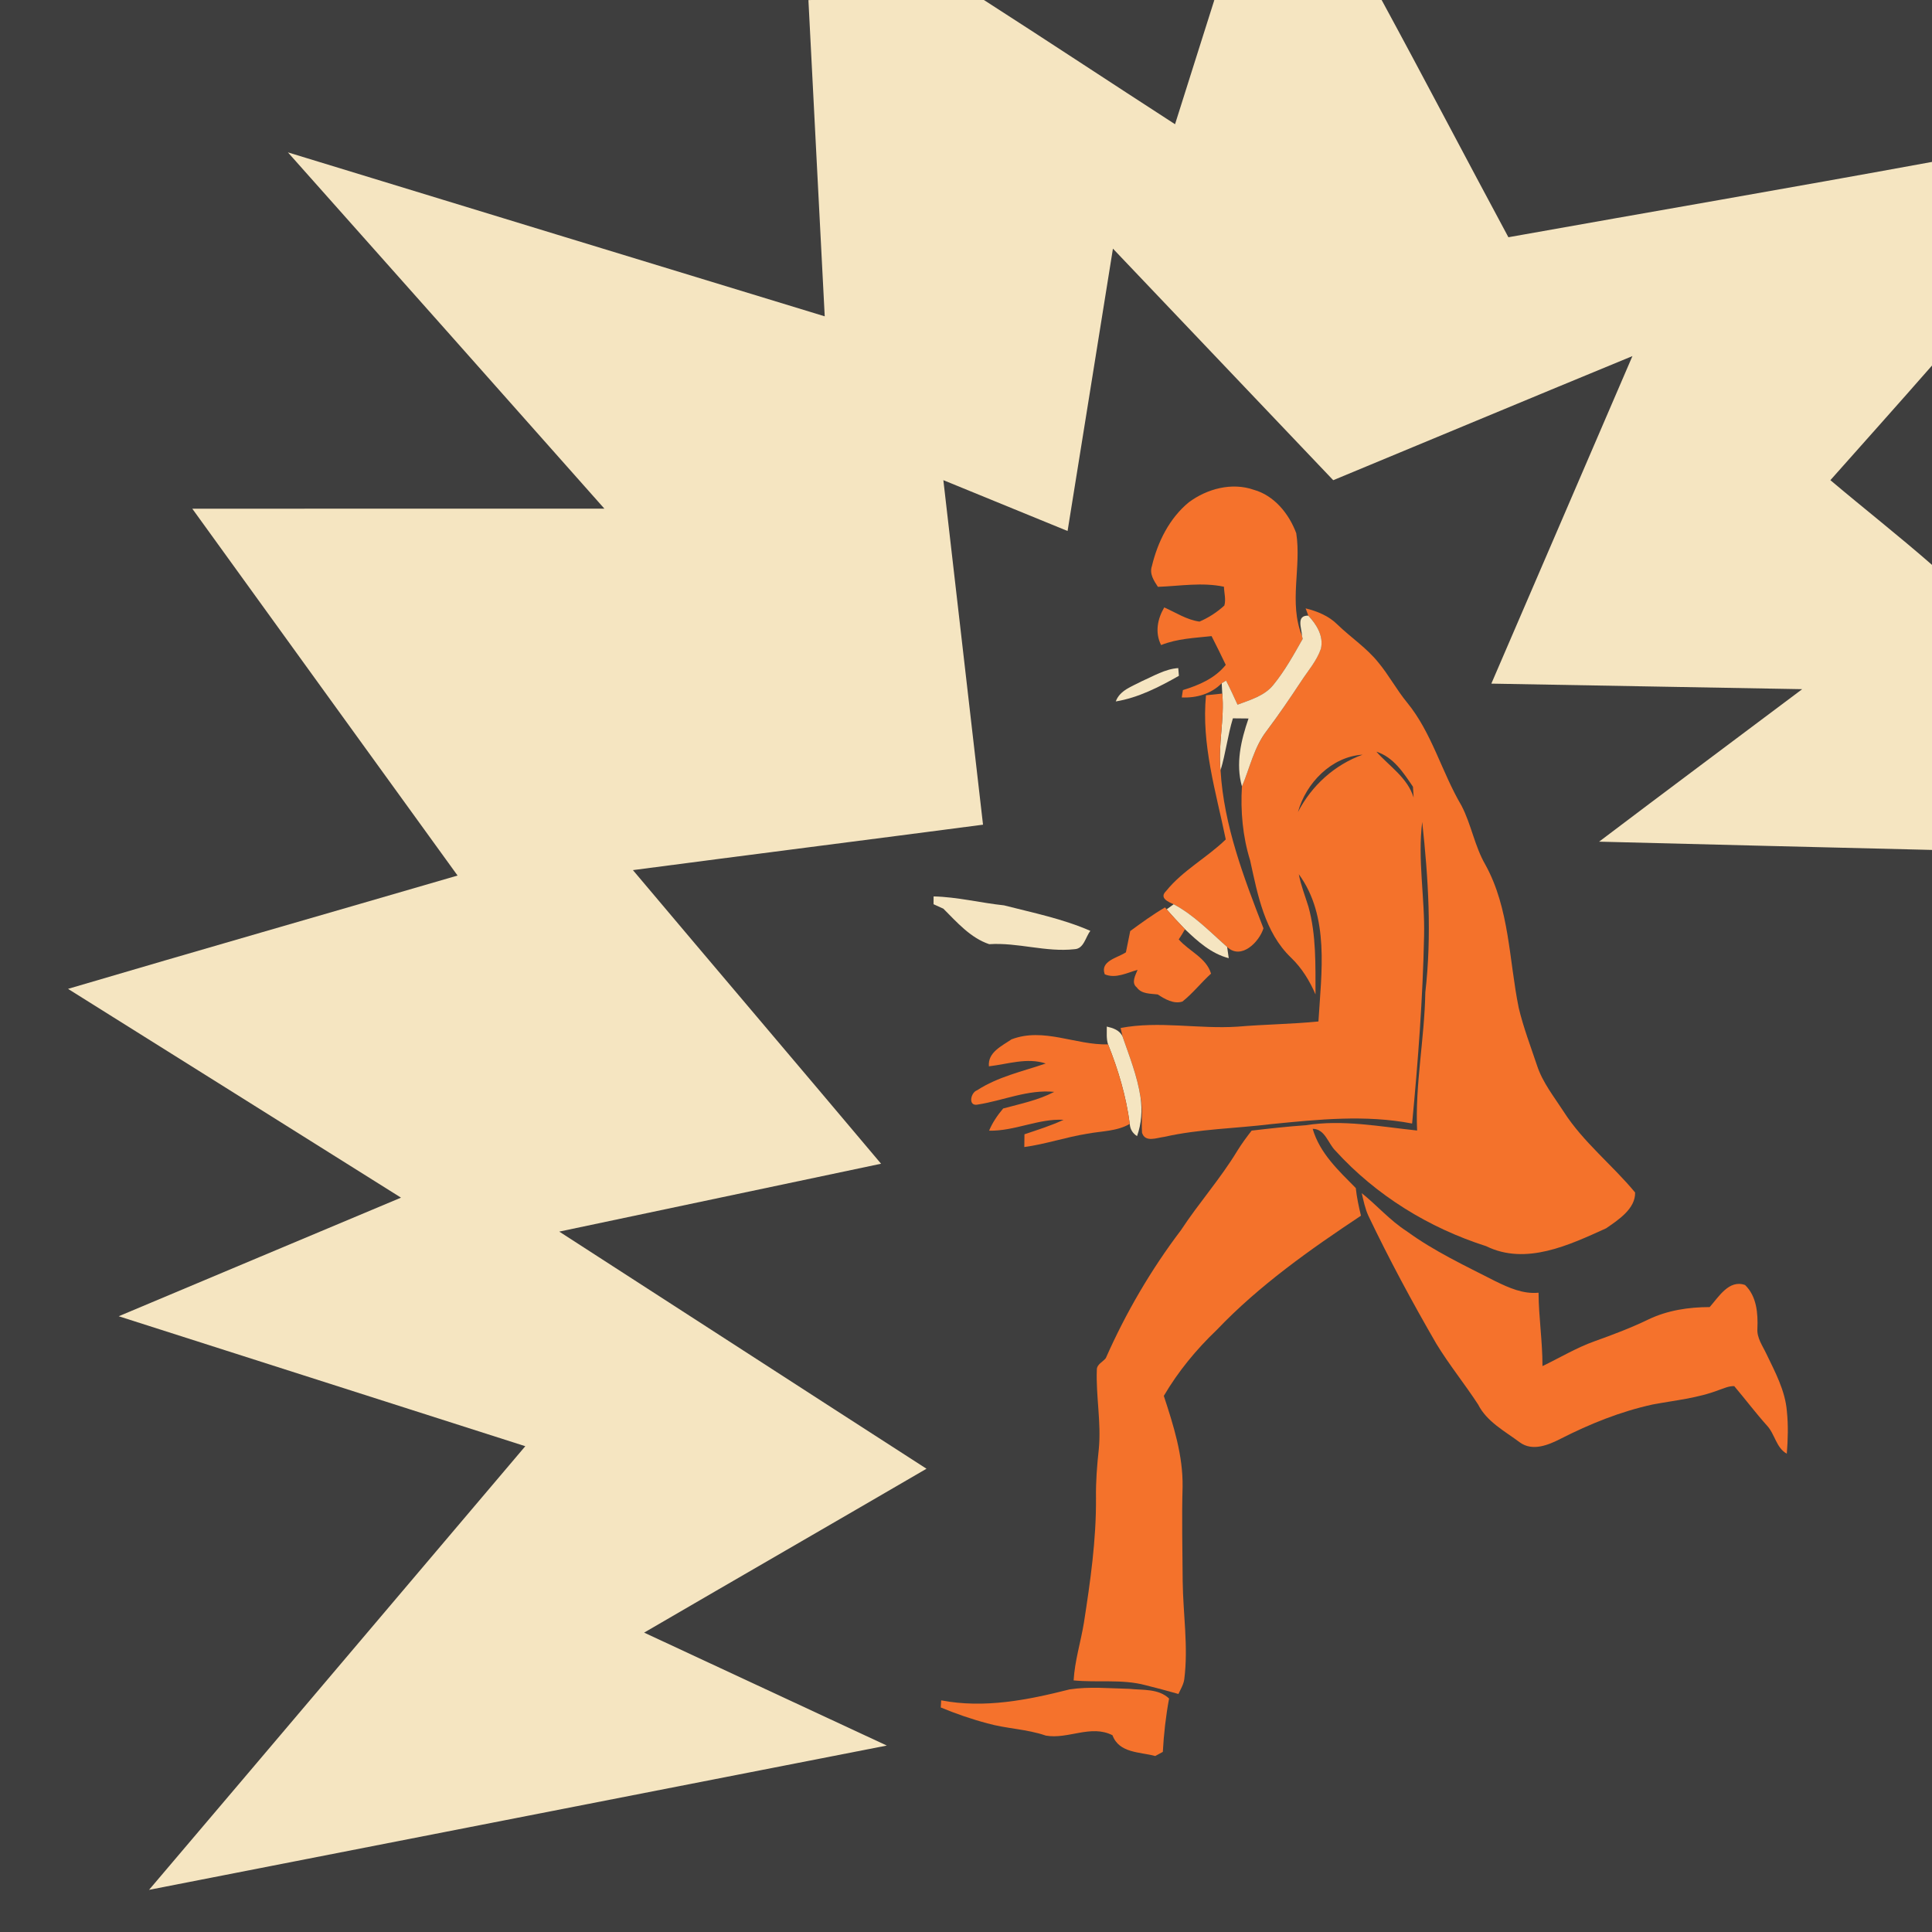 <?xml version="1.0" encoding="UTF-8" standalone="no"?>
<svg
   xmlns:dc="http://purl.org/dc/elements/1.1/"
   xmlns:cc="http://creativecommons.org/ns#"
   xmlns:rdf="http://www.w3.org/1999/02/22-rdf-syntax-ns#"
   xmlns:svg="http://www.w3.org/2000/svg"
   xmlns="http://www.w3.org/2000/svg"
   xmlns:sodipodi="http://sodipodi.sourceforge.net/DTD/sodipodi-0.dtd"
   xmlns:inkscape="http://www.inkscape.org/namespaces/inkscape"
   width="1280"
   height="1280"
   viewBox="0 0 1024 1024"
   version="1.1"
   id="svg2"
   inkscape:version="0.48.1 "
   sodipodi:docname="kill_spy_killer.svg">
  <defs
     id="defs44" />
  <sodipodi:namedview
     pagecolor="#ffffff"
     bordercolor="#666666"
     borderopacity="1"
     objecttolerance="10"
     gridtolerance="10"
     guidetolerance="10"
     inkscape:pageopacity="0"
     inkscape:pageshadow="2"
     inkscape:window-width="1920"
     inkscape:window-height="1018"
     id="namedview42"
     showgrid="false"
     inkscape:snap-page="true"
     fit-margin-top="0"
     fit-margin-left="0"
     fit-margin-right="0"
     fit-margin-bottom="0"
     inkscape:zoom="0.6609375"
     inkscape:cx="466.00473"
     inkscape:cy="640"
     inkscape:window-x="-8"
     inkscape:window-y="-8"
     inkscape:window-maximized="1"
     inkscape:current-layer="layer1" />
  <g
     inkscape:groupmode="layer"
     id="layer1"
     inkscape:label="background">
    <rect
       style="fill:#3e3e3e;fill-opacity:1;fill-rule:nonzero;stroke:none"
       id="rect3025"
       width="1024"
       height="1024"
       x="0"
       y="0" />
  </g>
  <g
     inkscape:groupmode="layer"
     id="layer2"
     inkscape:label="foreground">
    <path
       d="m 430.12,0 91.38,0 c 33.88,21.76 67.48,43.98 101.3,65.84 7,-21.92 13.8,-43.9 20.82,-65.82 L 641.88,0 732.3,0 c 22.68,41.76 44.66,83.9 67.18,125.74 C 874.3,112.38 949.24,99.52 1024,85.82 l 0,107.92 c -17.82,20.36 -35.9,40.52 -53.86,60.76 17.86,15.08 36.26,29.52 53.86,44.9 l 0,151.08 c -58.82,-1.46 -117.62,-2.82 -176.44,-4.38 35.78,-27.08 71.76,-53.88 107.64,-80.82 -54.92,-0.9 -109.84,-2.04 -164.76,-2.94 24.9,-57.88 49.92,-115.72 74.78,-173.6 -52.9,21.8 -105.72,43.86 -158.58,65.78 C 667.72,213.6 628.8,172.7 589.88,131.78 c -8.04,49.88 -15.96,99.78 -24.04,149.66 -21.92,-9 -43.9,-17.92 -65.84,-26.94 6.98,60.86 14,121.74 21.02,182.6 -61.86,8.12 -123.72,15.94 -185.56,24.08 43.76,51.94 87.78,103.66 131.52,155.62 -56.84,12.06 -113.72,23.92 -170.56,35.98 64.92,41.84 129.7,83.88 194.64,125.68 -49.84,29.04 -99.82,57.84 -149.66,86.86 42.84,20 85.76,39.88 128.62,59.86 -130.34,25.52 -260.68,51 -391.02,76.48 66.56,-78.32 132.94,-156.78 199.42,-235.14 -71.82,-22.98 -143.68,-45.9 -215.5,-68.88 49.86,-21 99.76,-41.9 149.62,-62.86 -58.8,-36.92 -117.64,-73.8 -176.48,-110.66 68.74,-20.28 137.64,-40 206.46,-60.06 -46.88,-64.8 -93.78,-129.6 -140.6,-194.44 72.8,-0.04 145.62,-0.02 218.42,-0.02 C 264.52,206.58 208.56,143.66 152.6,80.76 c 94.82,29 189.66,57.98 284.52,86.9 C 434.26,111.8 431.3,55.92 428.48,0.06 L 430.12,0 z"
       id="path6"
       inkscape:connector-curvature="0"
       style="fill:#f5e5c1" />
    <path
       d="m 630.16,266.18 c 9.62,-7.12 22.72,-10.64 34.32,-6.6 10.92,3.04 18.74,12.76 22.56,23.04 2.82,18.06 -4.06,36.8 3.04,54.38 l 0.36,1.64 c -4.76,8.4 -9.46,16.94 -15.6,24.44 -4.7,5.8 -12.22,7.88 -18.92,10.42 -1.98,-4.28 -3.9,-8.6 -6.08,-12.76 l -2.3,1.4 c -5.6,5.66 -13.34,7.88 -21.18,7.52 0.16,-0.98 0.46,-2.94 0.6,-3.9 8.54,-2.6 17,-6.22 22.72,-13.36 -2.44,-5.12 -4.94,-10.2 -7.52,-15.24 -9.02,0.98 -18.26,1.32 -26.76,4.74 -3.32,-6.6 -1.94,-13.82 1.68,-19.96 6.1,2.72 11.94,6.6 18.68,7.52 4.82,-2.06 9.34,-4.98 13.18,-8.54 0.92,-3.22 -0.14,-6.66 -0.22,-9.94 -11.6,-2.46 -23.34,-0.36 -35,0.06 -2.16,-3.26 -4.6,-6.94 -3.18,-11.04 3.06,-12.78 9.3,-25.38 19.62,-33.82 z"
       id="path14"
       inkscape:connector-curvature="0"
       style="fill:#f5722c" />
    <path
       style="fill:#f4722b"
       d="m 692,322.45 c 0.36,0.96 1.09,2.89 1.45,3.85 4.36,4.7 8.17,10.76 6.65,17.5 -2.22,6.52 -6.9,11.8 -10.6,17.5 -5.84,8.84 -11.77,17.62 -18.15,26.1 -6.7,8.64 -8.88,19.57 -13.1,29.45 -0.8,13.08 0.41,26.58 4.35,39.2 3.98,18.14 7.66,38.13 21.7,51.55 5.7,5.46 9.83,12.25 12.95,19.45 -0.06,-15.52 0.45,-31.38 -3.75,-46.5 -1.76,-5.72 -4.02,-11.28 -5.1,-17.2 16.4,22.44 11.96,52.07 10.4,78.05 -14.26,1.42 -28.57,1.53 -42.85,2.75 -20.62,1.36 -41.56,-3.18 -62,0.7 0.26,1.12 0.76,3.33 1,4.45 3.66,10.54 7.85,21 9.55,32.1 1.28,6.24 0.4,12.65 0.8,18.95 1.64,5.42 7.93,2.64 11.85,2.2 18.62,-4.2 37.77,-4.43 56.65,-6.75 24.78,-2.46 49.95,-5.08 74.65,-0.3 3.16,-33.1 5.67,-66.31 6.35,-99.55 0.46,-20.12 -3.5,-40.2 -1,-60.3 3.28,29.94 5.13,60.35 1.65,90.35 -0.4,24.48 -5.45,48.68 -4.35,73.2 -19.56,-2.04 -39.34,-5.94 -59,-2.8 -9.6,0.66 -19.14,1.73 -28.7,2.85 -2.72,3.48 -5.33,7.04 -7.65,10.8 -8.9,14.7 -20.38,27.59 -29.8,41.95 -15.88,20.94 -29.23,43.81 -39.85,67.85 -1.52,1.98 -4.73,3.23 -4.75,6.05 -0.54,14.04 2.39,28.04 1.05,42.1 -0.96,8.68 -1.62,17.34 -1.5,26.1 0.16,22.14 -3,44.16 -6.4,66 -1.68,10.22 -4.85,20.17 -5.45,30.55 12.7,1.26 25.67,-0.79 38.15,2.55 5.8,1.48 11.62,2.97 17.4,4.65 1.16,-2.56 2.72,-5.01 3.1,-7.85 2.2,-17.28 -0.65,-34.6 -0.85,-51.9 -0.1,-16.68 -0.53,-33.37 -0.05,-50.05 0.26,-16.64 -4.83,-32.6 -9.95,-48.2 7.58,-12.92 17.21,-24.61 28.05,-34.95 22.54,-23.64 49.37,-42.55 76.45,-60.55 -1.18,-4.84 -2.23,-9.71 -2.75,-14.65 -9.12,-9.24 -19.11,-18.48 -22.85,-31.4 6.64,0.06 8.11,7.8 12.15,11.7 21.48,23.6 49.46,40.82 79.8,50.5 21.06,10.36 44.07,-0.63 63.55,-9.45 6.52,-4.48 15.6,-10.38 15.4,-19 -12.14,-14.7 -27.56,-26.7 -37.9,-42.9 -5.08,-7.86 -11.07,-15.3 -14.05,-24.3 -3.4,-10.18 -7.27,-20.24 -9.75,-30.7 -5.16,-25.36 -4.85,-52.6 -17.65,-75.8 -5.7,-9.82 -7.45,-21.26 -12.65,-31.3 -10.54,-17.8 -15.67,-38.66 -28.95,-54.8 -5.48,-6.68 -9.55,-14.36 -15.05,-21 -6.2,-7.78 -14.6,-13.29 -21.7,-20.15 -4.6,-4.62 -10.73,-7.13 -16.95,-8.65 z m 37.5,75.95 c 9.06,2.9 14.36,11.14 19.4,18.6 0.08,1.44 0.27,4.28 0.35,5.7 -3.28,-10.54 -12.77,-16.48 -19.75,-24.3 z m -7.3,1.6 c -14.88,5.38 -27.01,16.38 -34.25,30.4 4.18,-15.36 17.81,-29.4 34.25,-30.4 z"
       id="path16"
       inkscape:connector-curvature="0" />
    <path
       d="m 690.08,337 c -0.16,-4.02 -3.26,-10.88 3.36,-10.7 4.36,4.7 8.2,10.78 6.68,17.52 -2.22,6.52 -6.9,11.76 -10.6,17.46 -5.84,8.84 -11.8,17.62 -18.18,26.1 -6.7,8.64 -8.86,19.58 -13.08,29.46 -3.44,-12.12 -0.5,-24.46 3.48,-36.02 -2.78,-0.04 -5.54,-0.08 -8.28,-0.08 -2.76,9.04 -3.8,18.5 -6.54,27.54 -1.44,-13.6 2.18,-27.1 0.9,-40.68 -0.06,-1.36 -0.22,-4.1 -0.28,-5.46 l 2.3,-1.4 c 2.18,4.16 4.1,8.48 6.08,12.76 6.7,-2.54 14.22,-4.62 18.92,-10.42 6.14,-7.5 10.84,-16.04 15.6,-24.44 L 690.08,337 z"
       id="path18"
       inkscape:connector-curvature="0"
       style="fill:#f5e5c1" />
    <path
       d="m 604.98,361.16 c 6.32,-2.76 12.46,-6.58 19.52,-7.06 0.08,1.02 0.26,3.08 0.34,4.1 -10.42,5.92 -21.52,11.62 -33.46,13.58 2.14,-5.92 8.54,-7.92 13.6,-10.62 z"
       id="path20"
       inkscape:connector-curvature="0"
       style="fill:#f5e5c1" />
    <path
       d="m 639.2,368.52 c 2.88,-0.34 5.74,-0.64 8.62,-0.92 1.28,13.58 -2.34,27.08 -0.9,40.68 1.72,29.2 12.3,56.76 22.74,83.74 -2.2,7.2 -11.8,16.96 -19.24,9.9 -9.04,-7.98 -17.58,-16.94 -28.34,-22.64 -2.88,-1.26 -7.78,-3.32 -4.08,-6.94 8.84,-11 21.64,-17.68 31.68,-27.42 -5.18,-25.16 -13,-50.42 -10.48,-76.4 z"
       id="path22"
       inkscape:connector-curvature="0"
       style="fill:#f5722c" />
    <path
       d="m 494.82,475.12 c 12.58,0.28 24.86,3.42 37.34,4.74 15.38,3.94 31.2,7.14 45.76,13.52 -2.6,3.26 -3.4,9.52 -8.44,9.72 -15.16,1.68 -29.98,-3.66 -45.16,-2.66 -9.9,-3.3 -17.12,-11.62 -24.32,-18.82 -1.74,-0.78 -3.48,-1.58 -5.2,-2.36 0,-1.02 0.02,-3.1 0.02,-4.14 z"
       id="path28"
       inkscape:connector-curvature="0"
       style="fill:#f5e5c1" />
    <path
       d="m 622.08,479.28 c 10.76,5.7 19.3,14.66 28.34,22.64 0.2,1.5 0.62,4.46 0.84,5.94 -9.28,-2.4 -16.48,-8.92 -23.2,-15.34 -3.32,-3.44 -6.58,-6.94 -9.7,-10.56 l 3.72,-2.68 z"
       id="path30"
       inkscape:connector-curvature="0"
       style="fill:#f5e5c1" />
    <path
       d="m 599.04,493.48 c 6,-4.4 12,-8.78 18.44,-12.54 l 0.88,1.02 c 3.12,3.62 6.38,7.12 9.7,10.56 -1.02,1.84 -2.12,3.64 -3.3,5.38 5.46,6.32 14.58,9.64 17.12,18.14 -5.24,4.74 -9.62,10.4 -15.16,14.8 -4.56,1.48 -9.34,-1.28 -13.08,-3.76 -3.94,-0.5 -8.54,-0.14 -11.14,-3.74 -3.08,-2.46 -0.66,-6.5 0.44,-9.3 -5.6,1.54 -11.58,4.82 -17.4,2.36 -2.62,-7.12 6.8,-8.68 11.22,-11.66 0.74,-3.76 1.5,-7.52 2.28,-11.26 z"
       id="path32"
       inkscape:connector-curvature="0"
       style="fill:#f5722c" />
    <path
       d="m 586.62,544.1 c 3.3,0.8 6.74,1.82 8.32,5.2 3.66,10.54 7.84,21.02 9.54,32.12 1.04,6.96 0.54,14.1 -1.82,20.76 -2.38,-1.56 -3.68,-3.7 -3.86,-6.48 -1.9,-14.54 -6.06,-28.58 -11.5,-42.16 -1.02,-3.04 -0.6,-6.3 -0.68,-9.44 z"
       id="path34"
       inkscape:connector-curvature="0"
       style="fill:#f5e5c1" />
    <path
       d="m 524.14,565.18 c -0.68,-7.44 6.82,-10.76 11.98,-14.3 17,-6.5 34.02,3.16 51.18,2.66 5.44,13.58 9.6,27.62 11.5,42.16 -6.92,4 -15.04,3.76 -22.66,5.22 -11.2,1.8 -22,5.52 -33.24,7.04 0.02,-2.26 0.06,-4.52 0.08,-6.76 6.98,-2.36 14.04,-4.54 20.74,-7.68 -13.46,-0.7 -25.98,6.08 -39.48,5.76 1.8,-4.34 4.46,-8.18 7.46,-11.76 9.14,-2.48 18.6,-4.38 27.06,-8.8 -13.94,-1.38 -27,4.62 -40.5,6.72 -5.28,1.16 -3.9,-6.34 -0.4,-7.56 11.02,-7.18 24.12,-10 36.4,-14.2 -9.94,-3.28 -20.14,0.34 -30.12,1.5 z"
       id="path36"
       inkscape:connector-curvature="0"
       style="fill:#f5722c" />
    <path
       d="m 721.74,632.38 c 8.14,6.52 15.02,14.54 23.86,20.2 14.58,10.66 31,18.3 47,26.5 7.12,3.46 14.72,6.9 22.86,6.08 0.08,13 2.12,25.88 2.08,38.9 9.22,-4.42 18.02,-9.76 27.7,-13.2 9.62,-3.44 19.22,-7.06 28.44,-11.52 10.1,-4.86 21.34,-6.54 32.48,-6.56 4.78,-5.36 10.22,-14.74 18.76,-11.7 6.16,5.98 6.88,14.96 6.54,23.06 -0.38,4.98 2.76,9.14 4.76,13.44 4.66,9.68 9.98,19.5 10.86,30.4 0.78,7.48 0.56,15.02 -0.04,22.52 -5.64,-3.14 -6.3,-10.4 -10.48,-14.88 -6.06,-6.76 -11.5,-14 -17.36,-20.92 -2.86,-0.18 -5.5,1.18 -8.16,2.04 -11.24,4.34 -23.3,5.46 -35.06,7.66 -17.04,3.72 -33.32,10.28 -48.82,18.18 -6.56,3.34 -14.92,6.82 -21.64,1.9 -7.92,-5.94 -17.46,-10.88 -22.1,-20.08 -7.12,-10.92 -15.38,-21.08 -22.18,-32.26 -12.82,-22.14 -24.96,-44.68 -35.98,-67.76 -1.74,-3.8 -2.58,-7.98 -3.52,-12 z"
       id="path38"
       inkscape:connector-curvature="0"
       style="fill:#f5722c" />
    <path
       d="m 566.88,895.42 c 10.48,-1.6 21.18,-0.54 31.74,-0.3 7.12,0.76 15.4,-0.2 21.02,5.14 -1.74,9.34 -2.8,18.78 -3.32,28.28 -1,0.54 -3.02,1.64 -4.02,2.18 -8.16,-2.2 -19.16,-1.46 -22.66,-11 -11.46,-5.86 -23.56,2.3 -35.36,0.18 -10.06,-3.48 -20.82,-3.62 -31,-6.5 -8.4,-2.22 -16.62,-5.08 -24.66,-8.4 0.06,-0.94 0.18,-2.84 0.22,-3.78 22.78,4.4 45.92,-0.18 68.04,-5.8 z"
       id="path40"
       inkscape:connector-curvature="0"
       style="fill:#f5722c" />
  </g>
</svg>
